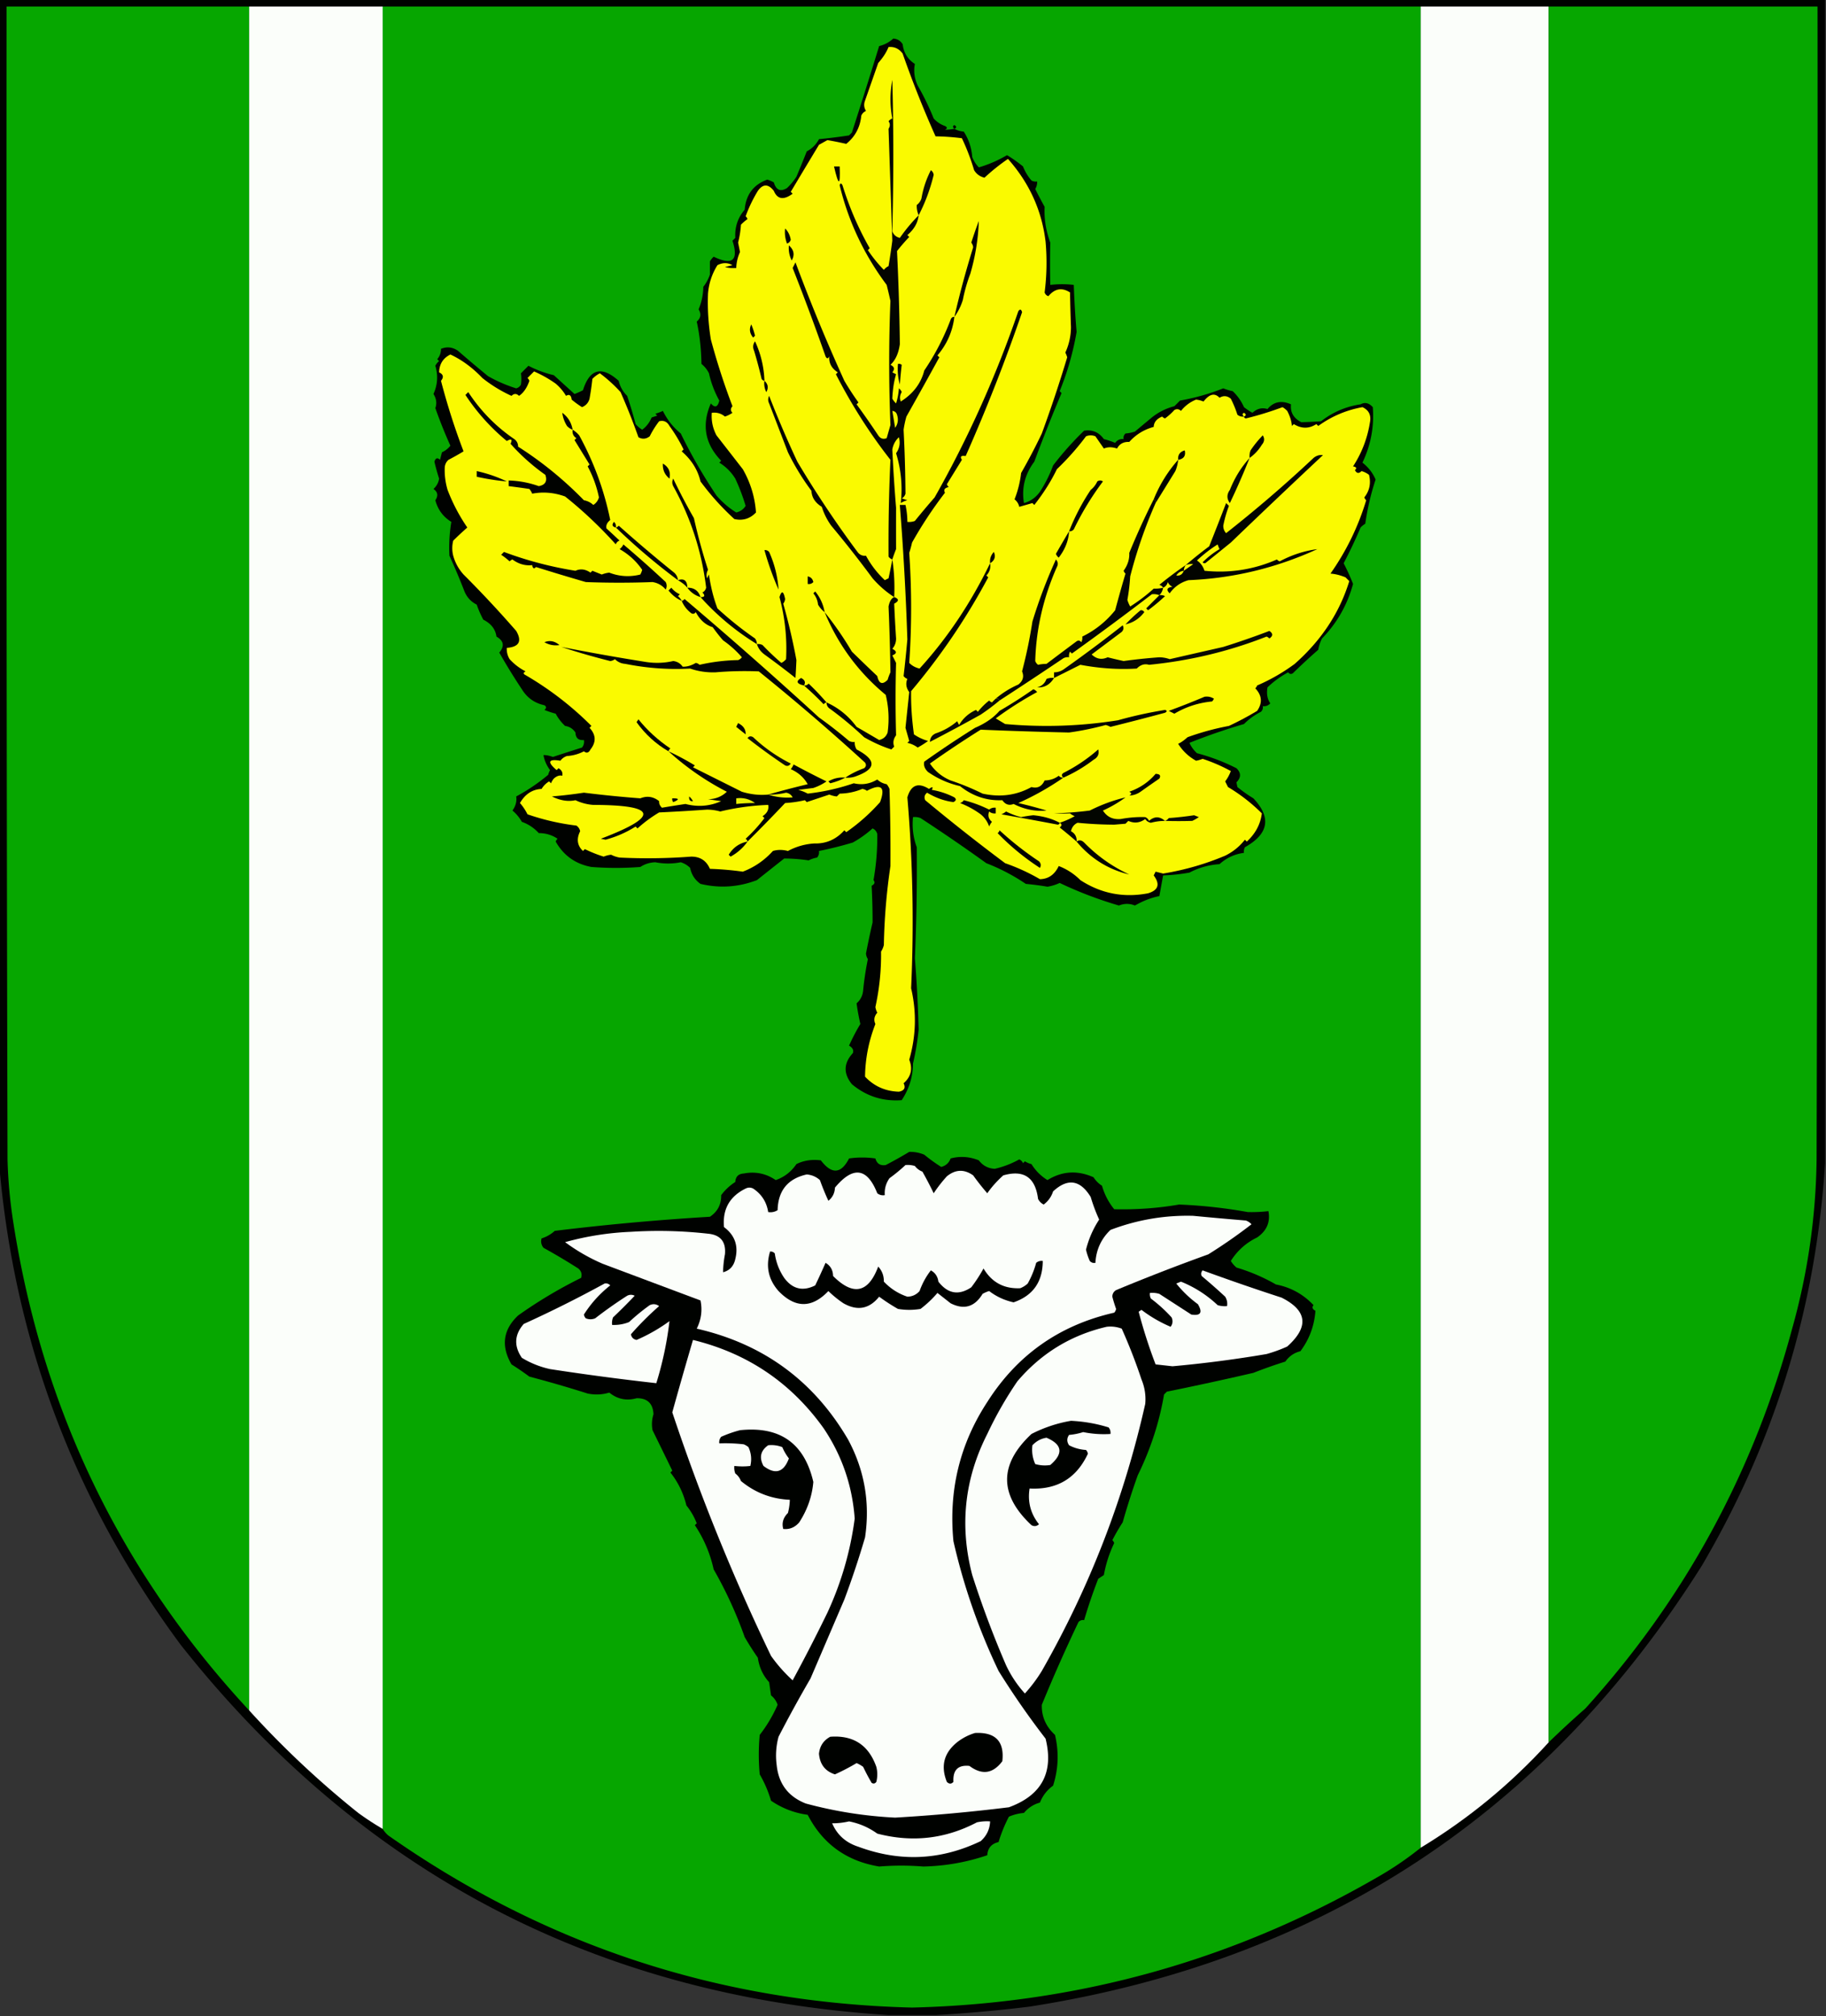 <svg xmlns="http://www.w3.org/2000/svg" width="971" height="1072" style="shape-rendering:geometricPrecision;text-rendering:geometricPrecision;image-rendering:optimizeQuality;fill-rule:evenodd;clip-rule:evenodd"><rect width="100%" height="100%" fill="#333333" stroke="none"/><path style="opacity:1" fill="#000200" d="M-.5-.5h971v619c-4.792 76.488-26.625 147.821-65.5 214-83.185 132.046-202.352 210.21-357.5 234.5a766.285 766.285 0 0 1-50 4.5h-25c-155.036-9.93-280.536-75.595-376.5-197-56.312-76.088-88.479-161.421-96.5-256V-.5z"/><path style="opacity:1" fill="#06a700" d="M132.5 3.5v906C64.25 835.99 22.417 749.324 7 649.5a259.802 259.802 0 0 1-3-33c-.5-204.333-.667-408.666-.5-613h129z"/><path style="opacity:1" fill="#fbfefa" d="M132.5 3.5h71v969a153.061 153.061 0 0 1-13-8.5 498.344 498.344 0 0 1-58-54.5V3.5z"/><path style="opacity:1" fill="#06a600" d="M203.5 3.5h552v979a174.506 174.506 0 0 1-21 14.5c-76.88 44.85-160.047 68.35-249.5 70.5-102.327-2.55-195.161-33.05-278.5-91.5a14.698 14.698 0 0 1-3-3.5V3.5z"/><path style="opacity:1" fill="#fbfefa" d="M755.5 3.5h68v923c-19.942 21.939-42.609 40.606-68 56V3.5z"/><path style="opacity:1" fill="#06a700" d="M823.5 3.5h143c.167 204.334 0 408.667-.5 613a347.383 347.383 0 0 1-13 90c-20.548 76.452-57.214 143.785-110 202a500.95 500.95 0 0 0-19.5 18V3.5z"/><path style="opacity:1" fill="#000200" d="M507.5 68.5c1.452.802 3.118 1.302 5 1.5 2.619 4.051 4.119 8.551 4.5 13.5a15.83 15.83 0 0 0 3.5 5.5c5.163-1.491 10.163-3.658 15-6.5a75.676 75.676 0 0 1 8.5 6 26.043 26.043 0 0 0 4.5 7.5c.948.483 1.948.65 3 .5a6.845 6.845 0 0 1-1 4 242.487 242.487 0 0 0 5 9.5c-.327 6.36.673 12.693 3 19a537.468 537.468 0 0 0 0 22.5c4.25-.501 8.416-.501 12.5 0 .304 8.635.804 16.968 1.5 25-1.893 10.938-4.893 21.438-9 31.5l1 1a897.586 897.586 0 0 0-14.5 36.5c-4.996 6.65-6.829 13.984-5.5 22 3.459-.936 6.293-2.936 8.5-6a68.694 68.694 0 0 0 7-14 165.315 165.315 0 0 1 16.5-18.5c4.415-.639 7.915.861 10.5 4.5a40.179 40.179 0 0 1 6 2c1.11-1.537 2.61-2.203 4.5-2-.219-1.175.114-2.175 1-3 1.598-.11 3.265-.443 5-1 2.96-2.49 5.96-4.99 9-7.5 3.536-2.855 7.536-4.855 12-6l3-3a118.919 118.919 0 0 0 23-6.5 28.043 28.043 0 0 0 5 1.5c2.551 2.394 4.551 5.227 6 8.5a32.367 32.367 0 0 0 4.5 3c2.411-2.234 5.078-2.9 8-2 3.306-3.915 7.473-4.748 12.5-2.5-.45 4.246 1.383 7.413 5.5 9.5 3.362-.083 6.862-.25 10.5-.5 6.188-4.844 13.188-7.844 21-9 2.273-1.27 4.439-.77 6.5 1.5.802 10.297-1.031 20.13-5.5 29.5 3.15 2.469 5.484 5.469 7 9a133.736 133.736 0 0 0-5.5 23.5 11.38 11.38 0 0 0-2.5 2 247.871 247.871 0 0 1-9 19 115.45 115.45 0 0 1 5 11c-3.02 11.105-8.52 20.771-16.5 29a20.64 20.64 0 0 0-2 6 328.848 328.848 0 0 0-13.5 12.5c-.949.617-1.782.451-2.5-.5a50.201 50.201 0 0 0-11 8c-.583 3.4-.083 6.233 1.5 8.5-1.063 1.188-2.397 1.688-4 1.5.219 1.175-.114 2.175-1 3a34.24 34.24 0 0 0-9 6.5 317.813 317.813 0 0 0-29 10 17.187 17.187 0 0 0 4 5.5 106.699 106.699 0 0 1 21 8c2.526 2.427 2.526 4.927 0 7.5l.5 2.5a75.78 75.78 0 0 0 8.5 6c9.672 10.246 8.172 18.913-4.5 26a4.934 4.934 0 0 0-.5 3c-4.945.639-9.278 2.639-13 6-5.696.385-11.029 1.885-16 4.5a100.168 100.168 0 0 1-14 1.5l-2 11c-4.204.8-8.537 2.466-13 5-2.8-1.146-5.633-1.146-8.5 0a210.329 210.329 0 0 1-31.5-12 24.49 24.49 0 0 1-6.5 2 152.043 152.043 0 0 0-11.5-1.5 104.792 104.792 0 0 0-21-11 933.962 933.962 0 0 0-35-24 8.43 8.43 0 0 0-4-.5c-.546 5.567.121 10.9 2 16 .186 19.627-.147 39.293-1 59a718.33 718.33 0 0 1 2 38 138.735 138.735 0 0 1-3 18c-.037 6.957-2.037 13.457-6 19.5-10.008.742-18.841-2.091-26.5-8.5-4.58-5.662-4.413-11.162.5-16.5.561-1.566-.106-2.899-2-4a106.189 106.189 0 0 1 6-11.5c-.882-3.918-1.549-7.585-2-11 2.093-1.805 3.26-4.138 3.5-7a159.255 159.255 0 0 1 2.5-16.5 6.293 6.293 0 0 1-1-3 474.289 474.289 0 0 1 3.5-16.5 353.892 353.892 0 0 0-.5-19.5c1.625-.853 1.958-1.853 1-3a129.895 129.895 0 0 0 2-24.5c-.368-1.41-1.201-2.41-2.5-3a56.965 56.965 0 0 1-10.5 7.5 195.616 195.616 0 0 1-18 4.5c.17 1.322-.163 2.489-1 3.5a15.256 15.256 0 0 0-4.5 1.5 88.623 88.623 0 0 0-13-1 6582.042 6582.042 0 0 0-14.5 11.5c-9.794 3.755-19.794 4.422-30 2-2.967-2.1-4.8-4.934-5.5-8.5a11.896 11.896 0 0 0-5-3c-4.468.879-8.968.879-13.5 0-2.951.096-5.618.929-8 2.5-8.667.667-17.333.667-26 0-8.442-1.553-14.775-6.053-19-13.5a3.647 3.647 0 0 1 1-1.5c-2.975-2.004-6.308-3.004-10-3-2.484-2.744-5.484-4.744-9-6a21.53 21.53 0 0 0-5-6c1.725-2.425 2.391-4.925 2-7.5a99.942 99.942 0 0 0 17-11.5c.235-.873.569-1.707 1-2.5-1.852-2.493-3.019-5.159-3.5-8 1.583-.007 3.249.326 5 1a1059.597 1059.597 0 0 1 15.5-5c.929-1.189 1.262-2.522 1-4-2.888.28-4.388-1.053-4.5-4-1.319-1.987-3.152-3.154-5.5-3.5a24.91 24.91 0 0 1-5-6.5 51.28 51.28 0 0 1-6-2c1.141-.925 1.141-1.759 0-2.5-5.186-1.098-9.186-3.932-12-8.5a324.13 324.13 0 0 1-12-19.5c2.901-3.424 2.401-6.258-1.5-8.5-.532-3.928-2.865-6.928-7-9a54.597 54.597 0 0 1-3.5-8c-3.029-1.529-5.195-3.862-6.5-7a346.806 346.806 0 0 0-8-19 84.285 84.285 0 0 1 1-18c-4.359-2.694-7.192-6.527-8.5-11.5 1.631-2.42 1.297-4.42-1-6 1.652-1.47 2.652-3.303 3-5.5a120.34 120.34 0 0 1-2.5-9c.605-1.981 1.605-2.315 3-1l1-4a11.821 11.821 0 0 0 4.5-3.5 254.824 254.824 0 0 1-8-20c.899-2.538.566-5.038-1-7.5 2.199-4.862 2.533-9.862 1-15a7.248 7.248 0 0 1 2-2.5l-1-1c1.361-1.584 2.028-3.418 2-5.5 3.115-1.298 6.115-.964 9 1a727.912 727.912 0 0 0 16 13.5 75.109 75.109 0 0 0 15 6.5c1.147-.318 1.981-.984 2.5-2 .305-2.057.305-4.057 0-6l4-4a57.671 57.671 0 0 0 13.5 5l11 10a37.138 37.138 0 0 0 4.5-2c3.599-11.44 9.932-13.107 19-5 .726 3.121 2.226 5.787 4.5 8a250.941 250.941 0 0 1 4.5 15 14.972 14.972 0 0 0 3.5 3c2.26-1.677 3.927-3.843 5-6.5l3-1-1-1a28.931 28.931 0 0 0 4-1.5c2.306 4.722 5.473 8.722 9.5 12 5.476 11.258 11.809 22.258 19 33a45.297 45.297 0 0 0 10.5 9c2.164-.498 3.831-1.664 5-3.5a107.392 107.392 0 0 0-5.5-14.5c-2.167-3.5-5-6.333-8.5-8.5l1-1c-8.636-8.913-10.47-19.08-5.5-30.5 2.155 2.549 3.655 2.049 4.5-1.5a53.78 53.78 0 0 1-5.5-14.5 14.506 14.506 0 0 0-4-5c-.114-7.924-.947-15.424-2.5-22.5 2.173-1.865 2.507-4.031 1-6.5 1.593-3.809 2.426-7.809 2.5-12a21.458 21.458 0 0 0 3.5-6.5v-7a11.38 11.38 0 0 1 2-2.5c10.029 4.8 13.362 1.967 10-8.5l1.5-1.5c-.315-5.769 1.351-10.769 5-15 .647-7.955 4.647-13.288 12-16a16.23 16.23 0 0 1 3.5 1.5c1.199 4.107 3.532 5.107 7 3a33.456 33.456 0 0 0 5-6 569.367 569.367 0 0 0 5.5-13.5c2.833-1.5 5-3.667 6.5-6.5a294.306 294.306 0 0 0 16-2l1.5-1.5a3330.093 3330.093 0 0 0 14.5-46 16.535 16.535 0 0 0 7.5-4c2.151.143 3.818 1.143 5 3 .527 4.562 2.694 8.062 6.5 10.5-.755 3.872-.255 7.705 1.5 11.5a138.205 138.205 0 0 1 8.5 17.5c1.626 1.819 3.626 3.152 6 4 1.333.667 1.333 1.333 0 2a29.822 29.822 0 0 0 5-.5z"/><path style="opacity:1" fill="#fafa00" d="M661.5 221.5c.06.543.393.876 1 1a171.436 171.436 0 0 0 19.5-6 11.38 11.38 0 0 1 2.5 2c1.455 2.77 2.288 5.437 2.5 8l1-1c4.097 2.539 8.097 2.539 12 0l1 1c7.061-5.113 14.894-8.446 23.5-10 3.377 1.557 4.711 4.224 4 8-1.337 8.518-4.337 16.351-9 23.5 1.801.317 2.134.984 1 2 .921 1.756 2.088 1.923 3.5.5a11.295 11.295 0 0 1 4 2c1.113 4.46.28 8.46-2.5 12a3.647 3.647 0 0 0 1 1.5c-4.256 14.06-10.589 27.06-19 39 2.573.194 5.239.861 8 2l2 2c-5.147 16.781-14.814 31.448-29 44a99.618 99.618 0 0 1-20 11.5 3.647 3.647 0 0 1-1 1.5c3.591 3.758 3.925 7.758 1 12a160.999 160.999 0 0 1-15 8 141.163 141.163 0 0 0-22 6c-1.851 1.674-3.518 2.841-5 3.5 2.403 3.822 5.57 6.822 9.5 9 1.117-.165 2.284-.498 3.5-1a88.825 88.825 0 0 1 15 6.5 20.48 20.48 0 0 1-3 5.5l1.5 3a92.075 92.075 0 0 1 18 14c-.726 5.775-3.393 10.775-8 15l-1-1c-2.835 3.615-6.335 6.448-10.5 8.5a143.981 143.981 0 0 1-33 9.5l-4-1-1 2c3.495 4.681 2.495 7.848-3 9.5-12.991 2.484-24.991.15-36-7a32.796 32.796 0 0 0-11.5-7.5c-2.164 4.567-5.497 6.901-10 7-5.815-3.393-11.982-6.226-18.5-8.5a1042.866 1042.866 0 0 1-42.5-33.5c-.699-1.574-.365-2.907 1-4 4.567 2.74 9.234 4.406 14 5 1.487-.753 1.654-1.586.5-2.5-3.749-1.941-7.749-3.274-12-4 .84-1.666.34-1.833-1.5-.5-5.754-3.598-9.587-2.098-11.5 4.5a771.796 771.796 0 0 1 2 101.5c2.97 12.704 2.637 25.371-1 38 1.934 4.91.934 9.077-3 12.5 1.198 2.432.364 3.932-2.5 4.5-7.185-.219-13.185-2.885-18-8 .108-9.549 1.942-18.883 5.5-28-.984-2.098-.651-4.098 1-6a10.305 10.305 0 0 1-1-3c2.154-9.871 3.154-19.705 3-29.5a11.333 11.333 0 0 0 1.5-3.5 325.835 325.835 0 0 1 3.5-42c.086-13.661-.08-27.328-.5-41a9.454 9.454 0 0 0-1.5-2.5c-1.921-.36-3.588-1.194-5-2.5-3.96 2.371-8.127 3.037-12.5 2a115.351 115.351 0 0 1-24.5 5.5 22.981 22.981 0 0 0-5-2l8-1c2.551-.861 4.884-2.028 7-3.5a459 459 0 0 1-17.5-9 9.454 9.454 0 0 1-1.5 2.5c4.002 1.756 7.002 4.423 9 8a508.856 508.856 0 0 0-21 5.5c-4.593.451-9.259-.049-14-1.5l-26-13 1-1a143.199 143.199 0 0 0-14-7.5 143.049 143.049 0 0 0 31 21.5c-2.736 2.6-6.069 3.933-10 4l7 1c-6.094 2.717-12.427 3.217-19 1.5-4.2.637-8.366 1.304-12.5 2-1.119-1.052-1.619-2.219-1.5-3.5-3.078-2.439-6.411-2.939-10-1.5a605.966 605.966 0 0 1-30-3 255.364 255.364 0 0 1-17 2c4.391 2.182 8.557 2.849 12.5 2a26.708 26.708 0 0 0 9.5 2.5c34.06.072 35.394 6.072 4 18l2.5.5c5.759-1.55 11.092-3.884 16-7l1 1a71.583 71.583 0 0 1 11.5-8.5c8.506-.395 17.006-.895 25.5-1.5 2.424.03 4.757.363 7 1a127.466 127.466 0 0 1 25.5-3.5c.472 2.399-.528 4.399-3 6l1 1a78.39 78.39 0 0 1-10 11c.556.383.889.883 1 1.5a950.779 950.779 0 0 0 20-20.5 62.065 62.065 0 0 0 10.5-1.5l1 1 12-4c1.398.551 2.732.884 4 1l1.5-1.5c4.233-.075 8.233-.908 12-2.5a4.933 4.933 0 0 1 2.5 1c7.618-4.021 9.951-2.021 7 6-5.313 6.009-11.313 11.342-18 16l-1-1c-4.376 4.862-9.709 7.195-16 7-4.995.326-9.662 1.66-14 4-2.851-.744-5.517-.744-8 0-4.535 5-9.868 8.667-16 11a162.87 162.87 0 0 0-17.5-1.5c-1.88-4.377-5.213-6.543-10-6.5a305.724 305.724 0 0 1-38 .5 15.256 15.256 0 0 1-4.5-1.5c-1.268.116-2.602.449-4 1a68.441 68.441 0 0 1-10-4l-1 1c-3.05-2.882-3.55-6.382-1.5-10.5-.259-1.261-.926-2.261-2-3a124.936 124.936 0 0 1-26-6 28.834 28.834 0 0 0-4-6c2.736-4.752 6.569-7.252 11.5-7.5 1-1.667 2.333-3 4-4l1 1a9.454 9.454 0 0 1 1.5-2.5c1.527-1.368 3.027-1.868 4.5-1.5.345-1.701-.322-3.034-2-4l-1 1c-5.141-4.361-4.474-6.027 2-5a6.978 6.978 0 0 1 3.5-2.5 22.127 22.127 0 0 0 9-2.5c1.406 1.168 2.572.835 3.5-1 3.1-3.931 2.933-7.765-.5-11.5l1-1a171.271 171.271 0 0 0-35-27c-1.333-.667-1.333-1.333 0-2a29.75 29.75 0 0 1-8.5-6.5 10.098 10.098 0 0 1-1.5-6c6.535-.503 8.202-3.503 5-9a584.462 584.462 0 0 0-28-30c-2.629-2.926-4.462-6.259-5.5-10a16.242 16.242 0 0 1 0-8 164.703 164.703 0 0 1 7.5-7c-4.262-6.188-7.762-12.854-10.5-20-1.162-3.959-1.662-7.959-1.5-12 .137-1.607.804-2.941 2-4a133.323 133.323 0 0 0 8-4.5c-4.585-11.934-8.585-24.434-12-37.5 1.587-1.946 1.254-3.446-1-4.5.121-4.42 2.121-7.586 6-9.5 6.093 2.831 11.76 6.998 17 12.5a74.018 74.018 0 0 0 15.5 9.5c1.333-1.333 2.667-1.333 4 0 2.401-1.631 4.234-4.298 5.5-8a3.647 3.647 0 0 0-1-1.5l3.5-3.5a64.61 64.61 0 0 1 11.5 6.5 25.55 25.55 0 0 1 5.5 6.5c1.716-1.052 2.716-.386 3 2a51.064 51.064 0 0 0 5.5 4c2.082-.866 3.415-2.366 4-4.5a150.709 150.709 0 0 0 1.5-10.5 13.92 13.92 0 0 1 4-3 77.021 77.021 0 0 1 11 10 353.444 353.444 0 0 1 9.5 24c2.05 1.163 4.05.996 6-.5a47.913 47.913 0 0 1 5-8c2.403-.63 4.237.203 5.5 2.5a83.397 83.397 0 0 1 7.5 12.5l-1 1c5.236 4.536 8.569 9.869 10 16 5.285 7.179 11.285 13.846 18 20 4.482 1.011 8.316-.156 11.5-3.5-.571-8.176-2.904-15.843-7-23a9278.37 9278.37 0 0 0-14-18c-1.989-3.753-2.822-7.753-2.5-12 2.657-.338 4.99.329 7 2a15.69 15.69 0 0 0 4-2c-1.115-1.098-1.115-2.265 0-3.5a367.257 367.257 0 0 1-11.5-35.5c-1.332-8.324-1.832-16.491-1.5-24.5.47-5.411 2.137-10.411 5-15 2.778-1.438 5.444-1.438 8 0l-4 1c1.973.495 3.973.662 6 .5.12-2.98.787-5.813 2-8.5l-1-5a51.727 51.727 0 0 0 1.5-9.5 23.65 23.65 0 0 1 3.5-3 3.647 3.647 0 0 0-1-1.5 76.05 76.05 0 0 1 6.5-13.5c2.703-3.8 5.537-3.8 8.5 0 1.898 4.514 5.231 5.014 10 1.5l-1-1a5516.164 5516.164 0 0 1 15-25c1.51-.85 3.01-1.683 4.5-2.5 3.386.587 6.72 1.254 10 2 4.726-3.801 7.393-8.801 8-15 .5-1.167 1.333-2 2.5-2.5-1.076-1.726-1.243-3.56-.5-5.5 2.332-6.655 4.665-13.322 7-20 2.511-2.81 4.345-5.643 5.5-8.5 3.08-.291 5.58.875 7.5 3.5a559.675 559.675 0 0 0 17.5 44c4.609.058 9.275.39 14 1a117.74 117.74 0 0 1 6.5 17c1.273 2.072 3.107 3.405 5.5 4a108.084 108.084 0 0 1 12.5-10c11.344 12.76 18.01 27.426 20 44 .805 9.048.639 18.048-.5 27 .333 1 1 1.667 2 2 3.385-4.092 7.218-4.758 11.5-2 .112 6.305.279 12.472.5 18.5-.046 4.731-1.046 9.231-3 13.5.431.793.765 1.627 1 2.5a721.284 721.284 0 0 1-13.5 40.5 315.032 315.032 0 0 1-11 21c-.572 4.897-1.739 9.563-3.5 14 1.331 1.092 2.164 2.426 2.5 4l7-2 1 1c4.922-6.274 8.922-12.608 12-19 5.798-5.563 10.965-11.397 15.5-17.5 1.667-.667 3.333-.667 5 0l4.5 6.5c2.077-.878 4.41-.878 7 0 1.325-2.493 3.491-3.66 6.5-3.5 3.501-3.922 7.834-6.588 13-8 .089-2.478 1.589-4.312 4.5-5.5.414.457.914.791 1.5 1a31.84 31.84 0 0 0 5-4.5c1.284-.684 2.451-.517 3.5.5a19.127 19.127 0 0 1 8-6c1.268.116 2.602.449 4 1 3.115-4.037 5.948-4.703 8.5-2 2.075-1.262 4.075-1.095 6 .5a56.484 56.484 0 0 1 3.5 8.5c1.011.837 2.178 1.17 3.5 1z"/><path style="opacity:1" fill="#030501" d="M488.5 114.5c-.418 3.966-2.418 7.466-6 10.5l1 1a103.82 103.82 0 0 0-6.5 7.5c.82 16.623 1.32 33.123 1.5 49.5-.645 4.822-2.312 8.489-5 11 2.092.953 2.425 2.286 1 4l2 1c-1.13 3.763-1.797 8.096-2 13a11.38 11.38 0 0 0 2 2.5 34.251 34.251 0 0 0 1.5-8 4.457 4.457 0 0 1 1.5 2c-.985 1.598-1.151 3.265-.5 5 6.579-4.125 10.746-9.625 12.5-16.5a129.688 129.688 0 0 0 14-27c.336-1.03 1.003-1.53 2-1.5-.921 7.681-3.921 14.514-9 20.5l1 1a3140.197 3140.197 0 0 1-17.5 31.5 52.946 52.946 0 0 0-1.5 7 768.37 768.37 0 0 1 1 34c-.318 1.147-.984 1.981-2 2.5l3 1a11.333 11.333 0 0 0-3.5 1.5c1-9.002.167-17.836-2.5-26.5 1.847-2.579 2.347-5.412 1.5-8.5-1.87 1.748-3.037 3.915-3.5 6.5a877.01 877.01 0 0 0 2 31c-.023 7.322-.023 14.655 0 22a72.144 72.144 0 0 0-2 5.5c-.789-.283-1.456-.783-2-1.5-.113-17.695.22-34.862 1-51.5-10.922-13.925-20.589-29.092-29-45.5l1-1c-3.318-2.143-4.818-4.976-4.5-8.5-.667 1.333-1.333 1.333-2 0a1313.21 1313.21 0 0 0-17.5-47l1.5-3a971.459 971.459 0 0 0 26 63 145.093 145.093 0 0 0 7.5 11.5l-1 1a454.406 454.406 0 0 1 11.5 16.5c1.133 1.711 2.633 2.211 4.5 1.5l2-7c-.882-22.288-.882-44.288 0-66-.625-2.8-1.292-5.634-2-8.5-12.004-16.048-20.337-33.715-25-53 .346-1.196.846-1.196 1.5 0 3.769 12.091 8.602 23.257 14.5 33.5l-1 1a72.475 72.475 0 0 0 8.5 10.5 7.248 7.248 0 0 1 2.5-2 379.718 379.718 0 0 0 2-13.5c-.673-19.827-1.339-39.66-2-59.5.89-1.456.89-2.789 0-4a4.451 4.451 0 0 1 2-1.5c-1.311-6.776-1.311-13.61 0-20.5.701 26.035.701 52.868 0 80.5.669 1.847 2.003 3.014 4 3.5 3.07-4.387 6.403-8.387 10-12z"/><path style="opacity:1" fill="#000200" d="M507.5 68.5c-.963-.864-.963-1.53 0-2 1.273.757 1.273 1.423 0 2zM443.5 88.5h3c.43 10.547-.57 10.547-3 0z"/><path style="opacity:1" fill="#0b0c03" d="M488.5 114.5c-.779-1.92-1.113-3.753-1-5.5a6.978 6.978 0 0 0 2.5-3.5c.907-5.31 2.573-10.31 5-15 .87.608 1.37 1.441 1.5 2.5-1.847 7.614-4.513 14.781-8 21.5z"/><path style="opacity:1" fill="#000200" d="M507.5 168.5a506.363 506.363 0 0 1 10-37 4.933 4.933 0 0 0-1-2.5 235.947 235.947 0 0 1 4-11.5c-.312 9.328-1.812 18.661-4.5 28a83.743 83.743 0 0 0-4 14c-1.04 3.323-2.54 6.323-4.5 9zM417.5 121.5c1.586 1.581 2.586 3.581 3 6-.333 1-1 1.667-2 2a16.873 16.873 0 0 1-1-8zM419.5 130.5c2.702 2.356 3.202 5.023 1.5 8-1.252-2.514-1.752-5.18-1.5-8zM399.5 172.5a41.653 41.653 0 0 1 2 6l-1 1c-1.864-2.212-2.197-4.545-1-7zM406.5 202.5c-.617-.111-1.117-.444-1.5-1a249.034 249.034 0 0 0-4-15c-.798-1.759-.631-3.426.5-5a53.912 53.912 0 0 1 5 21zM477.5 193.5a2.428 2.428 0 0 1 2 .5 241.918 241.918 0 0 0-1 10.5 31.116 31.116 0 0 1-1-11zM406.5 202.5c1.923 1.701 2.257 3.701 1 6a9.86 9.86 0 0 1-1-6zM304.5 228.5c1.294.79 2.461 1.79 3.5 3 7.82 14.307 13.32 29.307 16.5 45-1.703 1.39-2.37 2.89-2 4.5 2.407 2.183 4.74 4.35 7 6.5-1 .333-1.667 1-2 2-8.586-9.514-17.586-18.014-27-25.5-5.785-2.1-11.619-2.6-17.5-1.5a9.454 9.454 0 0 0-1.5-2.5 436.267 436.267 0 0 0-11-1.5v-3a51.983 51.983 0 0 1 16 3c3.475-.643 4.641-2.643 3.5-6a108.68 108.68 0 0 1-18.5-16.5c1.102-2.391.436-2.891-2-1.5a109.886 109.886 0 0 1-22-24.5l1.5-1.5c6.546 10.002 14.713 18.336 24.5 25 1.353 1.024 2.02 2.357 2 4 12.618 8.023 24.285 17.523 35 28.5 1.921.36 3.588 1.194 5 2.5 1.474-.936 2.474-2.27 3-4a59.808 59.808 0 0 0-6-16.5l1-1-8-13 1-1c-1.607-1.049-2.273-2.549-2-4.5z"/><path style="opacity:1" fill="#010200" d="M474.5 297.5c.991 6.479 1.324 13.146 1 20-4.222-2.711-8.056-6.044-11.5-10a594.647 594.647 0 0 0-22-28 35.145 35.145 0 0 1-5-10c-3.508-2.165-5.341-4.998-5.5-8.5a130.208 130.208 0 0 1-12.5-20.5c-3.327-8.657-6.66-17.323-10-26-.667-1.333-.667-2.667 0-4a566.635 566.635 0 0 0 15 35 554.815 554.815 0 0 0 32 48c1.11 1.537 2.61 2.203 4.5 2 2.594 4.83 5.927 9.164 10 13l2-1c.74-3.366 1.407-6.7 2-10z"/><path style="opacity:1" fill="#f0f600" d="M474.5 218.5c1.25.077 2.083.744 2.5 2 .851 2.553.518 4.886-1 7l-1.5-9z"/><path style="opacity:1" fill="#000200" d="M304.5 228.5a7.47 7.47 0 0 1-3-2c-1.38-2.268-2.213-4.601-2.5-7 3.028 2.229 4.862 5.229 5.5 9z"/><path style="opacity:1" fill="#fafb00" d="M661.5 221.5c-.963-.863-.963-1.53 0-2 1.273.757 1.273 1.423 0 2z"/><path style="opacity:1" fill="#000200" d="M526.5 299.5c.396 2.544-.271 4.711-2 6.5l1 1c-11.569 21.654-25.236 41.82-41 60.5-.139 7.081.361 14.747 1.5 23a25.724 25.724 0 0 0 7.5 3.5 48.232 48.232 0 0 1-5.5 3.5 14.325 14.325 0 0 0-5.5-2.5l1-1-2-7 2-19c-1.655-2.247-1.988-4.58-1-7a4.457 4.457 0 0 1-2-1.5 684.746 684.746 0 0 0 2-19.5 1542.216 1542.216 0 0 0-4-71.5h3a41.73 41.73 0 0 1 1 9 8.43 8.43 0 0 0 4-.5 436.311 436.311 0 0 1 10.5-12.5c17.754-31.322 32.587-64.322 44.5-99 .859-1.274 1.526-1.108 2 .5a953.993 953.993 0 0 1-30 76.5c-2.442-.381-3.109.286-2 2-2.661 4.33-5.328 8.663-8 13a3.647 3.647 0 0 0 1 1.5c-2.179.442-2.845 1.442-2 3a220.994 220.994 0 0 0-17.5 26.5 66.87 66.87 0 0 1-1.5 5.5 429.997 429.997 0 0 1 0 58.5c1.491 1.512 3.324 2.512 5.5 3 14.725-16.127 27.225-34.793 37.5-56zM664.5 243.5a8.43 8.43 0 0 1 .5-4 55.811 55.811 0 0 1 6.5-8c1.068 1.687.901 3.354-.5 5-1.728 2.83-3.895 5.163-6.5 7zM626.5 244.5c-.223-2.614.944-4.281 3.5-5 .64 2.868-.527 4.535-3.5 5z"/><path style="opacity:1" fill="#020400" d="M618.5 312.5c-.418-.722-1.084-1.222-2-1.5a192.044 192.044 0 0 1 14-10.5 238.063 238.063 0 0 1 12.5-10 2021.134 2021.134 0 0 0 9-23l1.5 1.5a63.302 63.302 0 0 0-3 10.5c-.023 1.567.477 2.9 1.5 4a694.938 694.938 0 0 0 46.5-40c1.534-1.236 3.2-1.736 5-1.5a5166.263 5166.263 0 0 0-49 46.5 2861.97 2861.97 0 0 1-13 10.5c-.667.667-1.333.667-2 0a45.59 45.59 0 0 1 9-7 20.79 20.79 0 0 1-1-2.5c-3.589 2.221-7.256 5.054-11 8.5 1.932 1.352 3.266 3.185 4 5.5 13.379 1.385 26.212-.615 38.5-6 .414.457.914.791 1.5 1 6.402-3.424 13.068-5.591 20-6.5-21.982 10.039-44.816 15.539-68.5 16.5-4.152 1.15-7.486 3.484-10 7-1.993-1.906-1.493-3.073 1.5-3.5-1.167-.5-2-1.333-2.5-2.5-.377 1.442-1.21 2.442-2.5 3z"/><path style="opacity:1" fill="#060701" d="M664.5 243.5a386.767 386.767 0 0 1-10.5 24c-1.724-2.269-1.724-4.603 0-7 2.523-6.401 6.023-12.068 10.5-17z"/><path style="opacity:1" fill="#000200" d="M626.5 244.5a20.093 20.093 0 0 1-1.5 6 5382.802 5382.802 0 0 1-10.5 17c.172-.992-.162-1.658-1-2 3.165-7.808 7.498-14.808 13-21zM352.5 246.5c3.075 1.817 4.241 4.484 3.5 8-2.534-2.069-3.701-4.735-3.5-8zM253.5 250.5a73.26 73.26 0 0 1 16 5.5 124.667 124.667 0 0 1-16-2.5v-3zM568.5 282.5a115.33 115.33 0 0 1 11.5-22 12.14 12.14 0 0 0 3.5-4.5c1-.667 2-.667 3 0-6.002 8-11.168 16.5-15.5 25.5-.671.752-1.504 1.086-2.5 1z"/><path style="opacity:1" fill="#030501" d="M613.5 265.5c.838.342 1.172 1.008 1 2a250.624 250.624 0 0 0-13.5 39 109.249 109.249 0 0 1-1.5 12.5 16.2 16.2 0 0 0 1.5 3.5 90.887 90.887 0 0 0 12.5-9.5c1.842.068 3.509-.099 5-.5-.233 1.562-.9 2.895-2 4-1.347-.528-2.681-.695-4-.5a1617.721 1617.721 0 0 1-42.5 31.5l-1-1a4.934 4.934 0 0 0-.5 3 4.934 4.934 0 0 0-3 .5 2431.075 2431.075 0 0 1-34 22.5c-.342-.838-1.008-1.172-2-1 3.581-3.064 7.581-5.564 12-7.5 2.483-1.929 3.149-4.262 2-7a261.101 261.101 0 0 0 5.5-26.5 269.16 269.16 0 0 1 12.5-33c1.114 1.223 1.281 2.556.5 4-7.2 16.31-11.033 32.977-11.5 50a4.457 4.457 0 0 0 1.5 2c1.32-.299 2.82-.466 4.5-.5 5.379-4.06 10.712-8.06 16-12 .949-.617 1.782-.451 2.5.5a4.934 4.934 0 0 0 .5-3c6.824-3.313 12.657-7.979 17.5-14a673.567 673.567 0 0 1 5.5-19.5 3.647 3.647 0 0 1-1-1.5c2.183-3.034 3.183-6.2 3-9.5a401.032 401.032 0 0 1 13-28.5z"/><path style="opacity:1" fill="#010300" d="M402.5 342.5a134.677 134.677 0 0 1-30-25c2.265.059 2.598-.774 1-2.5.982-.381 1.648-1.214 2-2.5-2.281-19.013-8.114-37.013-17.5-54-.667-1.333-.667-2.667 0-4a312.022 312.022 0 0 0 11 21 302.91 302.91 0 0 0 7.5 27.5c-.83 1.465-.996 2.965-.5 4.5l1-2c.922 6.514 2.422 12.514 4.5 18a182.654 182.654 0 0 0 20 16 5.576 5.576 0 0 1 1 3z"/><path style="opacity:1" fill="#000200" d="M327.5 280.5c-1.965-.448-2.298-1.448-1-3 .886.825 1.219 1.825 1 3z"/><path style="opacity:1" fill="#040501" d="M360.5 308.5a334.903 334.903 0 0 1-33-28c.617-.111 1.117-.444 1.5-1 10.068 8.97 19.901 17.303 29.5 25 1.205 1.077 1.872 2.41 2 4z"/><path style="opacity:1" fill="#000200" d="M568.5 282.5c-.293 4.974-2.126 9.641-5.5 14a4.457 4.457 0 0 1-1.5-2 767.75 767.75 0 0 1 7-12z"/><path style="opacity:1" fill="#fafb00" d="M329.5 287.5c0 1.333-.667 2-2 2 .333-1 1-1.667 2-2z"/><path style="opacity:1" fill="#000200" d="M331.5 289.5a635.471 635.471 0 0 1 22.5 20c.667 1.333.667 2.667 0 4-1.836-2.208-4.169-3.542-7-4a464.855 464.855 0 0 1-35.5 0 1206.772 1206.772 0 0 1-26.5-8c-1.016 1.134-1.683.801-2-1-3.734.415-7.234-.585-10.5-3a3.647 3.647 0 0 0-1.5 1 36.078 36.078 0 0 0-4.5-3.5l1.5-1.5c12.257 4.589 24.924 7.923 38 10 2.643-1.208 5.309-.875 8 1l1-1 5 2c1.398-.551 2.732-.884 4-1 5.363 2.071 10.863 2.405 16.5 1 .431-.793.765-1.627 1-2.5-3.13-4.568-7.13-8.235-12-11 .881-.708 1.547-1.542 2-2.5zM406.5 292.5c.996-.086 1.829.248 2.5 1a58.048 58.048 0 0 1 5 20 156.744 156.744 0 0 1-7.5-21zM526.5 299.5c-.253-2.327.414-4.327 2-6 1.088 2.508.422 4.508-2 6z"/><path style="opacity:1" fill="#fafb00" d="M629.5 303.5a5.727 5.727 0 0 1 1-3c1.347-.528 2.681-.695 4-.5a701.656 701.656 0 0 0-5 3.5zM629.5 303.5c-.754 1.946-2.088 2.779-4 2.5.971-1.481 2.304-2.315 4-2.5z"/><path style="opacity:1" fill="#000200" d="M429.5 306.5c1.621.287 2.621 1.287 3 3-.825.886-1.825 1.219-3 1v-4zM365.5 312.5c-1.032-1.31-2.699-2.643-5-4 3.27-1.088 4.937.245 5 4zM362.5 319.5c-2.725-1.213-5.059-3.046-7-5.5l1.5-1.5a11.532 11.532 0 0 0 4.5 3.5l-1 1c.881.708 1.547 1.542 2 2.5zM365.5 312.5c3.608-.036 5.941 1.631 7 5-2.882-.879-5.215-2.546-7-5z"/><path style="opacity:1" fill="#040501" d="M402.5 342.5a4.934 4.934 0 0 1 3 .5 132.92 132.92 0 0 0 10 9.5 7.248 7.248 0 0 0 2.5-2 105.208 105.208 0 0 0-3.5-33c1.141-3.632 2.141-3.298 3 1a4.933 4.933 0 0 1-1 2.5 331.751 331.751 0 0 1 7 30 439.225 439.225 0 0 1-.5 9.5 472.408 472.408 0 0 0-16.5-12.5c-1.964-1.451-3.297-3.284-4-5.5z"/><path style="opacity:1" fill="#000200" d="M438.5 325.5c-1.385-1.074-2.551-2.407-3.5-4-.233-2.28-1.066-4.28-2.5-6l1-1c2.625 3.201 4.292 6.868 5 11zM616.5 316.5a4.934 4.934 0 0 1 3 .5 98.847 98.847 0 0 1-9 7.5l-1-1 7-7z"/><path style="opacity:1" fill="#010300" d="M475.5 317.5c2.625.958 2.625 2.124 0 3.5.227 5.558.561 11.725 1 18.5.014 2.093-.652 3.926-2 5.5 2.528 1.316 2.528 2.483 0 3.5l2 4a697.907 697.907 0 0 0 0 38.5c-1.452 1.958-1.785 3.958-1 6l-1.5 1.5c-4.735-1.504-9.569-3.671-14.5-6.5a189.688 189.688 0 0 0-18-15c-1.323-.816-1.989-1.983-2-3.5 6.411 2.889 11.744 7.223 16 13 3.977 2.296 7.977 4.629 12 7 2.241-.532 3.741-1.865 4.5-4 .92-6.776.586-13.443-1-20-14.489-11.986-25.322-26.652-32.5-44a178.376 178.376 0 0 1 14.5 21c4.58 4.485 9.08 8.819 13.5 13 .875 4.107 2.709 4.773 5.5 2a28.931 28.931 0 0 1 1.5-4 1213.527 1213.527 0 0 0-1-35c.527-2.71 1.527-4.377 3-5zM449.5 413.5c3.054-2.031 6.387-3.698 10-5 1.083-.865 1.249-1.865.5-3a1202.436 1202.436 0 0 0-56.5-48.5 184.456 184.456 0 0 0-23 .5c-4.67.161-9.17-.505-13.5-2-11.515.639-23.015-.195-34.5-2.5-2.176-.163-4.009-.996-5.5-2.5a4.933 4.933 0 0 1-2.5 1 377.567 377.567 0 0 1-26-7.5 1231.489 1231.489 0 0 0 45 8c4.875.753 9.708.586 14.5-.5 2.151.265 3.818 1.265 5 3 2.265.091 4.598-.576 7-2a3.943 3.943 0 0 1 2 1 99.15 99.15 0 0 1 20.5-2.5 4.457 4.457 0 0 0 2-1.5 53.069 53.069 0 0 0-10-9 83.704 83.704 0 0 1-5.5-7c-3.779-1.164-6.779-3.83-9-8-.718.951-1.551 1.117-2.5.5-2.265-1.758-3.932-3.925-5-6.5.617-.111 1.117-.444 1.5-1 24.784 21.015 48.617 42.015 71.5 63a230.717 230.717 0 0 1 16 12.5 4.934 4.934 0 0 0 3 .5 6.846 6.846 0 0 0 1 4c10.885 5.723 10.552 10.556-1 14.5a12.93 12.93 0 0 1-5 .5z"/><path style="opacity:1" fill="#0d0e04" d="M606.5 324.5c.876-.131 1.543.202 2 1-2.636 3.47-5.969 5.637-10 6.5a84.01 84.01 0 0 1 8-7.5z"/><path style="opacity:1" fill="#080902" d="M560.5 360.5v-3c1.808.009 3.475-.491 5-1.5 11.075-7.836 21.575-15.669 31.5-23.5.684 1.284.517 2.451-.5 3.5l-16 12c2.538 2.442 5.372 2.942 8.5 1.5a245.39 245.39 0 0 0 8.5 2 295.168 295.168 0 0 1 19-2c1.929.04 3.762.373 5.5 1 9.472-2.162 18.972-4.328 28.5-6.5a438.36 438.36 0 0 0 24.5-8.5c2 1.333 2 2.667 0 4a3.647 3.647 0 0 0-1.5-1c-20.017 7.878-40.85 12.878-62.5 15-2.344-.697-4.511-.031-6.5 2-9.732.593-19.732-.074-30-2a3445.508 3445.508 0 0 1-14 7z"/><path style="opacity:1" fill="#000200" d="M289.5 341.5c2.789-1.147 5.456-.647 8 1.5-2.822.428-5.488-.072-8-1.5zM427.5 364.5c-3.876-.903-4.376-2.236-1.5-4 2.012 1.066 2.512 2.4 1.5 4zM560.5 360.5c-2.195 3.59-5.195 5.257-9 5 2.458-.624 4.124-2.124 5-4.5a8.43 8.43 0 0 1 4-.5zM439.5 373.5c-.617.111-1.117.444-1.5 1a146.475 146.475 0 0 0-10.5-10c.996.086 1.829-.248 2.5-1a135.564 135.564 0 0 1 9.5 10z"/><path style="opacity:1" fill="#010300" d="M565.5 413.5c-7.9 5.43-15.9 9.93-24 13.5a245.495 245.495 0 0 1 15 4c-5.936.57-11.769-.597-17.5-3.5-2.412.975-4.412.308-6-2-8.245.363-15.745-2.137-22.5-7.5-6.126-1.395-11.792-3.895-17-7.5-1.803-1.705-2.469-3.538-2-5.5a553.238 553.238 0 0 1 27-18c5.46-2.327 9.794-5.327 13-9a244.086 244.086 0 0 0 18-11.5 4.457 4.457 0 0 1 2 1.5 185.088 185.088 0 0 0-22 14l5 3c20.155 1.818 40.155 1.151 60-2a224.734 224.734 0 0 1 25-5.5c1.196.346 1.196.846 0 1.5a1437.237 1437.237 0 0 1-29 7.5 11.456 11.456 0 0 0-2.5-1c-6.655 1.8-13.155 3.133-19.5 4a2368.942 2368.942 0 0 1-47-1.5 581.707 581.707 0 0 0-27 18c2.736 4.063 6.403 7.063 11 9a134.738 134.738 0 0 1 17 7c9.402 2.069 18.068.903 26-3.5 3.157.874 5.49-.293 7-3.5 2.834-.045 5.334-.879 7.5-2.5.671.752 1.504 1.086 2.5 1z"/><path style="opacity:1" fill="#000200" d="M640.5 370.5c1.788-.285 3.455.048 5 1a3.647 3.647 0 0 1-1 1.5c-7.194.676-13.861 2.843-20 6.5l-3-1.5a413.477 413.477 0 0 0 19-7.5z"/><path style="opacity:1" fill="#0a0b03" d="M529.5 371.5c.992-.172 1.658.162 2 1a118.608 118.608 0 0 1-10 7.5 1073.033 1073.033 0 0 1-27 14.5c.061-2.092 1.061-3.592 3-4.5a34.176 34.176 0 0 0 11.5-6.5l1 2c2.141-3.595 5.141-6.261 9-8l1 1a34.761 34.761 0 0 1 6-6c.414.457.914.791 1.5 1a31.147 31.147 0 0 1 2-2z"/><path style="opacity:1" fill="#000200" d="M355.5 399.5c-6.721-3.882-12.387-9.048-17-15.5l1-1.5c4.84 6.004 10.507 11.171 17 15.5-.556.383-.889.883-1 1.5zM392.5 384.5c2.815 1.401 4.148 3.401 4 6l-5-4c.363-.683.696-1.35 1-2z"/><path style="opacity:1" fill="#0f0f04" d="M397.5 392.5c.751-1.073 1.751-1.24 3-.5a83.365 83.365 0 0 0 20 14c-.775 1.23-1.775 1.563-3 1a326.238 326.238 0 0 1-20-14.5z"/><path style="opacity:1" fill="#000200" d="M565.5 413.5c-1.098-.897-1.098-1.73 0-2.5a87.38 87.38 0 0 0 18.5-12.5c.63 2.403-.203 4.237-2.5 5.5a77.96 77.96 0 0 1-16 9.5zM614.5 411.5c2.245.041 2.912.875 2 2.5a681.958 681.958 0 0 0-10 7c-1.902 1.301-3.902 1.968-6 2 1.333-.667 1.333-1.333 0-2 5.637-1.967 10.304-5.133 14-9.5zM449.5 413.5c-2.449 1.291-5.116 2.291-8 3l-1-1c2.766-1.629 5.766-2.295 9-2z"/><path style="opacity:1" fill="#f2f700" d="M408.5 422.5a35.98 35.98 0 0 0 9.5-1c1.607.269 2.774 1.103 3.5 2.5-4.543.372-8.877-.128-13-1.5z"/><path style="opacity:1" fill="#000200" d="M366.5 423.5c.767.672 1.434 1.505 2 2.5-1.561.188-2.228-.645-2-2.5z"/><path style="opacity:1" fill="#020500" d="M619.5 436.5a29.2 29.2 0 0 0-7.5 1c-1.326-.255-2.326-.922-3-2-2.837 2.085-5.837 2.419-9 1l-1.5 1.5-6 .5a210.588 210.588 0 0 1-19.5-1c-1.867.877-3.034 2.377-3.5 4.5 2.177 1.186 3.177 3.019 3 5.5a248.491 248.491 0 0 0-9-7.5c1.274-.977 1.274-1.811 0-2.5 2.675-.855 5.342-2.022 8-3.5a9.454 9.454 0 0 1-2.5-1.5 83.1 83.1 0 0 1-8.5 0 196.447 196.447 0 0 0 19-1.5c6.179-3.114 12.513-5.448 19-7a65.412 65.412 0 0 1-12 7c2.142 3.393 5.309 4.893 9.5 4.5 4.479-.818 8.812-1.152 13-1 .945.405 1.612 1.072 2 2 2.824-2.503 5.658-2.503 8.5 0z"/><path style="opacity:1" fill="#000200" d="M357.5 424.5c3.743-.041 3.91.626.5 2a2.428 2.428 0 0 1-.5-2z"/><path style="opacity:1" fill="#ebf400" d="M391.5 424.5c3.719-.498 7.053.336 10 2.5-3.482 0-6.816.167-10 .5v-3z"/><path style="opacity:1" fill="#050601" d="M512.5 425.5a65.802 65.802 0 0 1 13.5 5c1.011-.837 2.178-1.17 3.5-1v3c-1.322.17-2.489-.163-3.5-1-.825 2.201-.325 4.034 1.5 5.5a9.454 9.454 0 0 0-1.5 2.5c-.883-2.602-2.383-4.769-4.5-6.5a47.383 47.383 0 0 0-11-6c.916-.278 1.582-.778 2-1.5z"/><path style="opacity:1" fill="#000200" d="M563.5 437.5c-.06.543-.393.876-1 1a2224.281 2224.281 0 0 0-30-5.5 9.454 9.454 0 0 0 2.5-1.5c2.725 1.372 5.391 2.372 8 3a68.077 68.077 0 0 1 6.5-1c5.303.514 9.97 1.847 14 4z"/><path style="opacity:1" fill="#0a0b03" d="M619.5 436.5c.789-.283 1.456-.783 2-1.5 4.523-.32 9.023-.82 13.5-1.5l2.5 1a26.585 26.585 0 0 1-3.5 2c-4.889.139-9.722.139-14.5 0z"/><path style="opacity:1" fill="#000200" d="M531.5 441.5a169.8 169.8 0 0 0 21 16.5c1.017 1.049 1.184 2.216.5 3.5-8.263-5.362-15.763-11.529-22.5-18.5.556-.383.889-.883 1-1.5zM572.5 447.5c1.289-1.001 2.622-.834 4 .5 6.981 7.153 14.981 12.819 24 17-11.209-2.685-20.542-8.519-28-17.5zM397.5 447.5c-2.313 3.306-5.313 5.973-9 8l-1-1c2.353-3.835 5.686-6.168 10-7zM483.5 612.5a18.991 18.991 0 0 1 8 1.5 86.097 86.097 0 0 0 9 6.5c2.465-.632 4.131-2.132 5-4.5 5.013-1.341 10.013-1.007 15 1 2.112 2.818 4.945 4.318 8.5 4.5a49.615 49.615 0 0 0 13-5c.945.405 1.612 1.072 2 2l1-1a11.333 11.333 0 0 0 3.5 1.5c2.179 3.512 5.012 6.346 8.5 8.5 7.804-4.821 15.97-5.321 24.5-1.5a14.51 14.51 0 0 0 4.5 4.5c1.326 4.644 3.493 8.811 6.5 12.5 11.812.27 23.312-.563 34.5-2.5a266.196 266.196 0 0 1 36.5 4 76.94 76.94 0 0 0 11-.5c1.109 5.803-.891 10.47-6 14-5.834 2.807-10.501 6.974-14 12.5a14.972 14.972 0 0 0 3 3.5 98.115 98.115 0 0 1 21 9c7.851 1.519 14.518 5.185 20 11-.958 1.147-.625 2.147 1 3-.58 7.984-3.246 15.151-8 21.5-3.332.827-5.999 2.66-8 5.5a256.918 256.918 0 0 0-17 6 1718.925 1718.925 0 0 1-46 10l-1.5 1.5c-2.493 14.745-7.159 29.078-14 43a393.38 393.38 0 0 0-8 25 101.13 101.13 0 0 0-5.5 9.5c.457.414.791.914 1 1.5-2.595 5.366-4.428 11.032-5.5 17l-3 2a278.124 278.124 0 0 0-7.5 22c-1.175-.219-2.175.114-3 1a859.688 859.688 0 0 0-19.5 44c-.165 6.246 2.168 11.579 7 16 2.17 9.102 1.837 18.102-1 27-3.212 2.319-5.546 5.319-7 9-3.396.949-6.229 2.782-8.5 5.5a25.777 25.777 0 0 0-8 2 77.92 77.92 0 0 0-5.5 13.5c-3.771.871-5.771 3.204-6 7-10.986 3.744-22.319 5.744-34 6-7.869-.63-15.703-.63-23.5 0-17.362-2.885-30.028-12.052-38-27.5-7.084-.958-13.584-3.458-19.5-7.5-1.418-4.844-3.418-9.51-6-14-.667-7-.667-14 0-21a74.6 74.6 0 0 0 9.5-16 10.502 10.502 0 0 0-3.5-5l-1-7c-3.302-3.664-5.302-7.997-6-13a153.45 153.45 0 0 1-7-11c-4.46-12.578-9.96-24.578-16.5-36-1.887-8.51-5.221-16.343-10-23.5l1-1a35.327 35.327 0 0 0-5.5-9.5c-1.574-6.511-4.407-12.344-8.5-17.5l1-1a8031.716 8031.716 0 0 0-10.5-21.5c-.553-2.859-.386-5.692.5-8.5-.287-5.758-3.287-8.592-9-8.5-5.343 1.498-10.176.498-14.5-3-3.744 1.126-7.577 1.293-11.5.5a639.385 639.385 0 0 0-31-9 146.526 146.526 0 0 0-9.5-6.5c-5.68-9.74-4.514-18.406 3.5-26a244.068 244.068 0 0 1 33.5-20c.624-1.964.124-3.631-1.5-5a324.844 324.844 0 0 0-18.5-11c-1.187-1.544-1.52-3.211-1-5a18.406 18.406 0 0 0 7-4 1336.45 1336.45 0 0 1 82.5-7.5c4.086-2.72 6.086-6.553 6-11.5a28.57 28.57 0 0 1 7.5-7c.167-2.833 1.667-4.333 4.5-4.5 6.178-1.186 11.845-.02 17 3.5 4.567-1.592 8.234-4.426 11-8.5 3.838-1.936 8.172-2.603 13-2 5.766 7.582 10.766 7.249 15-1a49.226 49.226 0 0 1 14 0c.788 2.785 2.621 3.951 5.5 3.5a227.343 227.343 0 0 0 12.5-7z"/><path style="opacity:1" fill="#fbfefa" d="M481.5 619.5a12.93 12.93 0 0 1 5 .5 8.905 8.905 0 0 0 4 3 193.037 193.037 0 0 1 6 11.5 75.629 75.629 0 0 1 7-9c4.571-3.727 9.238-3.894 14-.5a129.547 129.547 0 0 0 7.5 9.5c2.366-3.378 5.199-6.545 8.5-9.5 10.892-3.136 17.059 1.03 18.5 12.5a6.547 6.547 0 0 0 3 3c2.403-1.805 4.07-4.138 5-7 7.753-7.154 14.42-6.154 20 3a91.05 91.05 0 0 0 4.5 12 51.783 51.783 0 0 0-7 16 31.71 31.71 0 0 0 2 6c.825.886 1.825 1.219 3 1 .383-6.929 3.05-12.763 8-17.5 14.171-5.401 28.837-7.901 44-7.5 9.318.899 18.652 1.733 28 2.5a7.293 7.293 0 0 1 3 2 274.258 274.258 0 0 1-23 16 1088.694 1088.694 0 0 0-49 19c-1.304.804-1.971 1.971-2 3.5a73.102 73.102 0 0 0 2 6.5 3.943 3.943 0 0 1-1 2c-29.077 6.611-51.577 22.444-67.5 47.5-14.609 22.332-20.609 46.999-18 74a329.343 329.343 0 0 0 24 69 432.29 432.29 0 0 0 25 36c4.453 17.953-2.047 30.12-19.5 36.5a929.633 929.633 0 0 1-60.5 5.5 223.574 223.574 0 0 1-47.5-7.5c-9.317-3.655-14.483-10.489-15.5-20.5a38.186 38.186 0 0 1 1-15 701.072 701.072 0 0 1 17-31l18-42a478.214 478.214 0 0 0 11-33c2.732-18.388-.268-35.721-9-52-18.233-31.218-45.066-50.885-80.5-59 2.4-4.832 3.067-9.832 2-15a43270.6 43270.6 0 0 1-52-19.5 99.618 99.618 0 0 1-20-11.5 153.645 153.645 0 0 1 35-5.5 234.927 234.927 0 0 1 41 1c6.632.636 9.632 4.303 9 11a55.415 55.415 0 0 0-1 9.5c3.49-.897 5.656-3.23 6.5-7 1.764-7.043-.236-12.71-6-17-.857-9.474 2.977-16.307 11.5-20.5 1.333-.667 2.667-.667 4 0 4.5 2.998 7.166 7.165 8 12.5 1.788.285 3.455-.048 5-1 .27-10.428 5.436-16.761 15.5-19 2.7.23 5.033 1.23 7 3a134.237 134.237 0 0 0 4.5 11c2.2-1.753 3.367-4.086 3.5-7 9.637-11.584 17.137-10.584 22.5 3 1.189.929 2.522 1.262 4 1-.241-3.294.592-6.294 2.5-9a89.868 89.868 0 0 0 8.5-7z"/><path style="opacity:1" fill="#000200" d="M409.5 665.5c.996-.086 1.829.248 2.5 1 .678 4.75 2.344 9.083 5 13 4.395 5.966 9.895 7.299 16.5 4a418.278 418.278 0 0 0 5.5-12c2.59 1.501 3.923 3.835 4 7 10.73 10.721 18.73 9.055 24-5 2.046 2.2 3.046 4.867 3 8 3.552 3.736 7.719 6.403 12.5 8 2.611-.056 4.778-1.056 6.5-3 1.45-4.061 3.45-7.728 6-11 2.324 1.307 3.657 3.307 4 6 5.021 6.476 10.854 7.476 17.5 3a80.698 80.698 0 0 0 6.5-10c4.392 7.388 10.892 10.888 19.5 10.5a12.403 12.403 0 0 0 4-2.5 48.41 48.41 0 0 0 4.5-11c1.011-.837 2.178-1.17 3.5-1-.039 11.115-5.206 18.449-15.5 22-4.797-1.041-9.131-3.041-13-6a16.2 16.2 0 0 0-3.5 1.5c-4.2 6.958-9.867 8.625-17 5l-7-5.5a57.545 57.545 0 0 1-9 8.5c-4 .667-8 .667-12 0a99.506 99.506 0 0 1-10-6.5c-5.248 6.543-11.581 7.709-19 3.5a55.811 55.811 0 0 1-8-6.5c-8.762 9.207-17.595 9.207-26.5 0-5.394-6.116-6.894-13.116-4.5-21z"/><path style="opacity:1" fill="#fbfefa" d="M639.5 675.5c13.81 5.056 27.81 9.889 42 14.5 13.674 6.886 14.674 15.553 3 26a75.963 75.963 0 0 1-11 4 640.598 640.598 0 0 1-50 6.5l-9-1a268.228 268.228 0 0 1-9-28l1.5-1a71.91 71.91 0 0 0 15.5 9c1.131-1.574 1.298-3.241.5-5a77.742 77.742 0 0 0-11-10 4.934 4.934 0 0 1-.5-3 12.93 12.93 0 0 1 5 .5l17 11c4.978.769 6.145-1.064 3.5-5.5a59.89 59.89 0 0 1-11.5-11l2.5-1c7.265 2.924 13.765 7.091 19.5 12.5a12.93 12.93 0 0 0 5 .5c.285-1.788-.048-3.455-1-5a308.158 308.158 0 0 0-12.5-11c-.47-1.077-.303-2.077.5-3zM321.5 682.5c1.175-.219 2.175.114 3 1-5.576 4.406-10.243 9.573-14 15.5a3.943 3.943 0 0 0 1 2c1.667.667 3.333.667 5 0a230.826 230.826 0 0 1 17-12c1.333-.667 2.667-.667 4 0a295.521 295.521 0 0 1-11.5 11.5 8.43 8.43 0 0 0-.5 4 21.341 21.341 0 0 0 9-1.5 111.897 111.897 0 0 1 11-9c1.759-.798 3.426-.631 5 .5a159.43 159.43 0 0 0-15 15c.333 1.667 1.333 2.667 3 3a90.673 90.673 0 0 0 17.5-10 181.999 181.999 0 0 1-7 33 1401.538 1401.538 0 0 1-56.5-7.5 49.076 49.076 0 0 1-15-6c-4.299-6.295-3.966-12.295 1-18a646.148 646.148 0 0 0 43-21.5zM588.5 705.5c2.747-.313 5.414.02 8 1a288.458 288.458 0 0 1 10.5 27c1.741 4.205 2.408 8.538 2 13-11.274 50.203-29.607 97.536-55 142a78.664 78.664 0 0 1-9 12 60.735 60.735 0 0 1-10-15 520.726 520.726 0 0 1-18-48c-6.82-26.088-4.154-51.088 8-75a200.49 200.49 0 0 1 16-28c12.681-14.92 28.514-24.586 47.5-29zM368.5 712.5c29.03 7.091 52.196 22.758 69.5 47 9.732 14.482 15.232 30.482 16.5 48-2.293 17.382-7.126 34.049-14.5 50a919.76 919.76 0 0 1-18.5 36 81.1 81.1 0 0 1-11.5-13A1103.98 1103.98 0 0 1 357.5 751a2524.772 2524.772 0 0 1 11-38.5z"/><path style="opacity:1" fill="#000200" d="M569.5 755.5c6.877.331 13.544 1.497 20 3.5.837 1.011 1.17 2.178 1 3.5a55.155 55.155 0 0 1-14.5-1 34.041 34.041 0 0 1-7.5 1.5c-1.267 1.796-1.267 3.629 0 5.5 2.798 1.469 5.798 2.302 9 2.5a3.943 3.943 0 0 1 1 2c-6.112 13.106-16.446 19.272-31 18.5-1.118 7.111.549 13.445 5 19-1.223 1.114-2.556 1.281-4 .5-17.281-16.185-17.281-32.351 0-48.5a72.692 72.692 0 0 1 21-7zM393.5 760.5c21.233-2.24 34.233 6.926 39 27.5-.651 7.614-3.151 14.78-7.5 21.5-2.311 2.691-5.144 3.857-8.5 3.5-.861-3.166-.028-6 2.5-8.5.614-2.379.947-4.712 1-7-9.815-.449-18.482-3.783-26-10a8.905 8.905 0 0 0-3-4 8.43 8.43 0 0 1-.5-4c2.982.327 5.815.327 8.5 0 .817-3.464.483-6.798-1-10a9.454 9.454 0 0 0-2.5-1.5 84.902 84.902 0 0 0-13-.5c-.17-1.322.163-2.489 1-3.5 3.35-1.486 6.684-2.653 10-3.5z"/><path style="opacity:1" fill="#fbfefa" d="M556.5 764.5c8.429 3.581 9.095 8.414 2 14.5-2.692.43-5.359.263-8-.5-1.434-3.198-1.934-6.532-1.5-10 2.113-2.233 4.613-3.567 7.5-4zM408.5 768.5c2.619-.268 5.119.065 7.5 1a26.852 26.852 0 0 0 3.5 6c-2.744 7.446-7.244 8.78-13.5 4-2.408-4.466-1.575-8.133 2.5-11z"/><path style="opacity:1" fill="#000200" d="M518.5 921.5c10.838-.54 15.672 4.46 14.5 15-4.982 6.662-10.816 7.496-17.5 2.5-6.04-.628-8.873 2.205-8.5 8.5-1.113 1.211-2.28 1.211-3.5 0-3.457-8.611-1.457-15.778 6-21.5 2.824-2.079 5.824-3.579 9-4.5zM441.5 923.5c12.25-.916 20.417 4.417 24.5 16a16.242 16.242 0 0 1 0 8c-.718.951-1.551 1.117-2.5.5a103.382 103.382 0 0 1-4.5-8.5 18.08 18.08 0 0 0-3.5-2 113.564 113.564 0 0 1-11.5 6c-5.189-1.659-8.023-5.326-8.5-11 .444-4.098 2.444-7.098 6-9z"/><path style="opacity:1" fill="#fbfefa" d="M442.5 969.5c2.835.052 5.835-.281 9-1 5.482 1.075 10.482 3.241 15 6.5 18.544 4.835 36.211 2.835 53-6a24.935 24.935 0 0 1 7-.5c-.181 4.195-1.847 7.695-5 10.5-21.2 10.189-42.867 11.189-65 3-6.681-2.134-11.348-6.301-14-12.5z"/></svg>